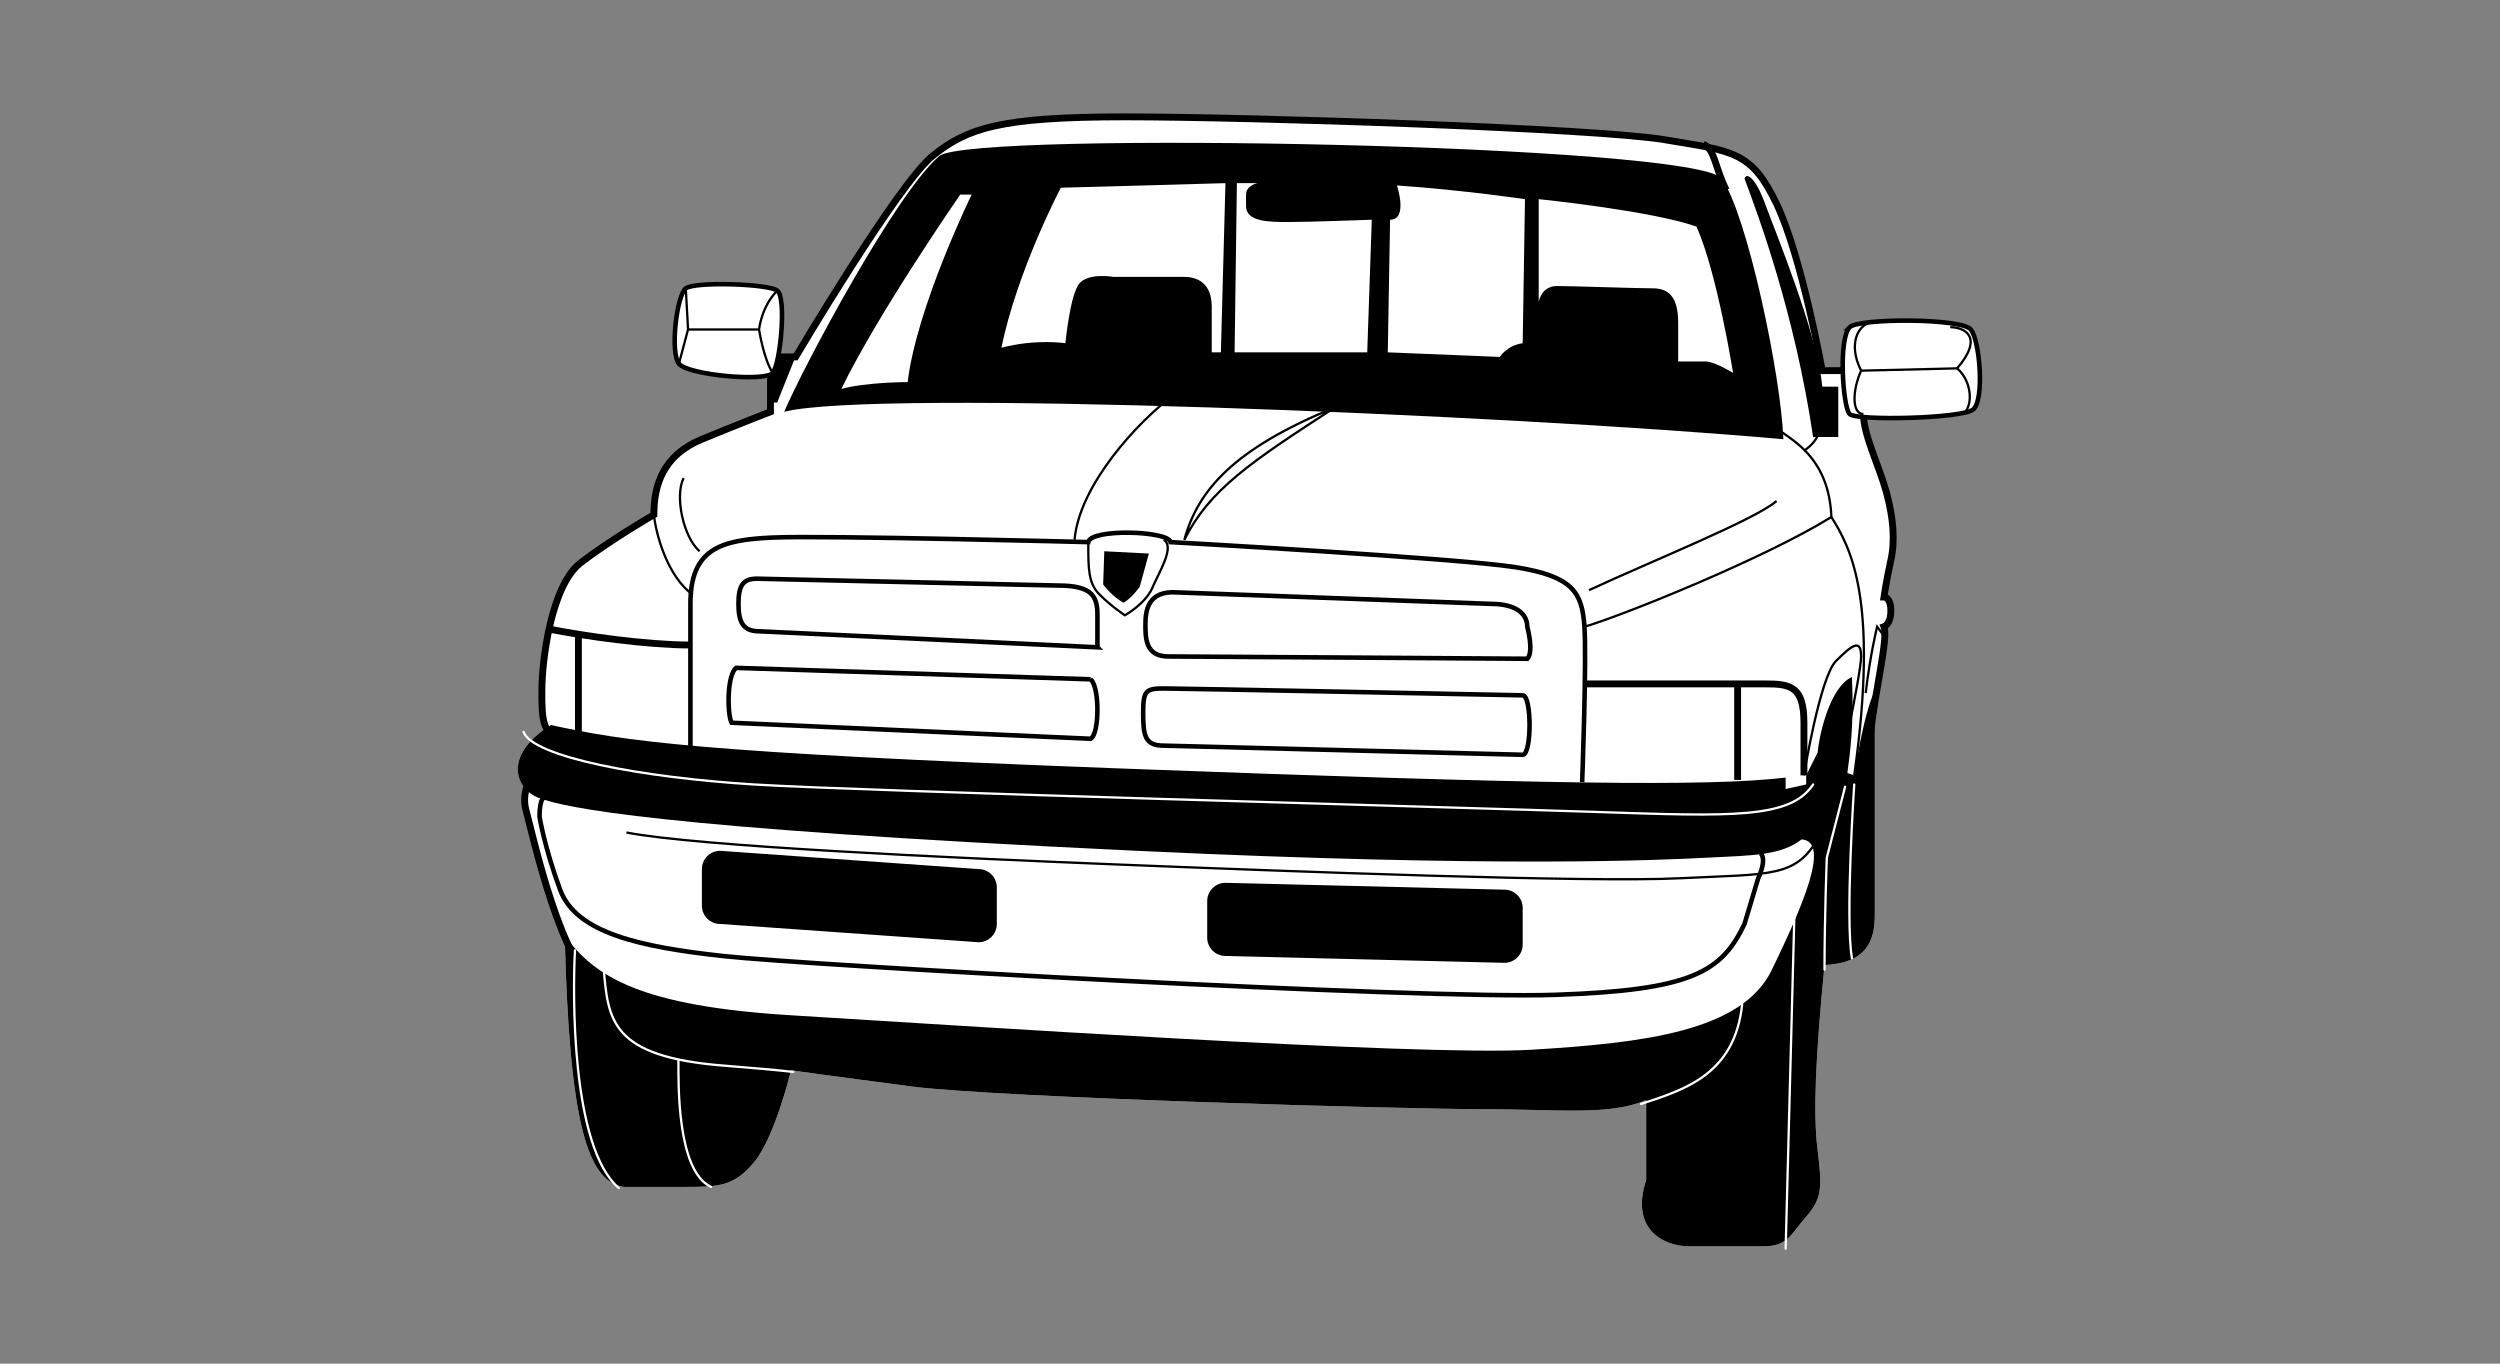 <?xml version="1.0" encoding="UTF-8" standalone="no"?>
<!-- Created with Inkscape (http://www.inkscape.org/) -->
<svg id="svg2" xmlns:rdf="http://www.w3.org/1999/02/22-rdf-syntax-ns#" xmlns="http://www.w3.org/2000/svg" height="54" width="99" version="1.1" xmlns:cc="http://creativecommons.org/ns#" xmlns:dc="http://purl.org/dc/elements/1.1/">
 <rect width="100%" height="100%" fill="#808080" stroke="none"/>
 <g id="g63106">
  <rect id="rect2990" opacity="0" height="54" width="99" y="0" x="0"/>
  <path id="path86048" fill="#fff" d="m74.266 27.67c0.217-1.326 0.47-2.522 0.338-2.852 0 0 0.272-0.091 0.272-0.634s-0.272-0.543-0.272-0.543 0.091-0.634 0.272-1.449c0.181-0.815 0.091-1.72-0.181-2.716-0.272-0.996-0.905-2.264-0.905-3.079 0-0.815 0-1.72-0.543-1.72h-1.087s-0.815-4.527-1.811-6.61c-0.996-2.082-1.721-2.082-4.437-2.535-2.716-0.453-16.388-0.905-21.368-0.905-4.98 0-6.247 0.453-7.606 1.539s-5.433 7.968-5.433 7.968h-0.996v2.173s-1.177 0.453-2.716 1.087c-1.539 0.634-1.901 1.811-1.901 2.988 0 0-1.72 0.996-2.897 1.901-1.177 0.905-1.539 3.893-1.539 5.07 0 0.629 0 1.103 0.152 1.435l0.026 0.043c-1.303 0.887-1.327 1.853-0.826 2.408l0.015 0.042c-0.062 0.266-0.068 0.532 0 0.781 0.173 0.633 0.711 3.059 1.476 4.905l0.063 0.074c0.181 7.425 0.905 9.779 2.354 9.96h2.354c1.358 0 1.992 0 2.807-0.996 0.815-0.996 1.449-3.622 1.449-3.622s1.268 0.181 4.708 0.634c3.441 0.453 19.648 0.905 22.636 0.905 2.988 0 5.07 0.272 6.519-0.362v3.169c-0.634 1.901 0.634 2.626 1.72 2.626h2.897c0.996 0 1.087-0.453 1.72-1.177 0.634-0.724 0.634-1.177 0.453-2.626-0.181-1.449-0.091-3.622 0.272-7.334 1.63-0.091 1.992-0.905 1.992-1.992v-8.434l0.024-0.124z"/>
  <path id="path86050" d="m37.211 6.166c-1.72 1.449-5.433 8.421-6.157 10.141 3.531-0.905 28.431 0.091 39.567 1.087-0.09-2.535-1.449-8.964-2.445-10.322-0.995-1.358-29.517-1.901-30.965-0.906z"/>
  <path id="path86052" d="m22.362 37.042c1.177 1.63 2.988 2.807 9.054 3.169 6.066 0.362 24.809 1.63 29.245 1.358 4.437-0.272 8.33-0.724 9.507-3.169 1.177-2.445 2.354-5.07 1.177-5.161-0.815 0.634-1.901 0.634-3.712 0.724-1.811 0.091-8.142 0.412-22.636-0.272-19.195-0.905-22.636-1.72-23.632-2.083-0.996-0.362-1.449-1.72 0.453-2.897 2.897 0.634 5.704 1.087 22.545 1.72s23.27 0.724 26.348 0.362v0.453l0.815-0.181v-0.362l0.453-0.905c0.091-0.905 0.543-2.626 1.358-2.988 0.091 1.992-0.091 3.079-0.181 3.803l0.272 0.091s0.362-2.445 0.815-3.35v8.873c0 1.087-0.362 1.901-1.992 1.992-0.362 3.712-0.453 5.885-0.272 7.334s0.181 1.901-0.453 2.626c-0.634 0.724-0.724 1.177-1.72 1.177h-2.897c-1.087 0-2.354-0.724-1.72-2.626v-3.169c-1.449 0.634-3.531 0.362-6.519 0.362s-19.195-0.453-22.636-0.905c-3.441-0.453-4.708-0.634-4.708-0.634s-0.634 2.626-1.449 3.622c-0.815 0.996-1.449 0.996-2.807 0.996h-2.354c-1.449-0.182-2.173-2.536-2.354-9.96z"/>
  <g fill="#fff">
   <path id="path86054" d="m38.478 7.706h-0.453s-3.26 4.708-4.708 7.696c0.996-0.272 2.626-0.272 2.626-0.272 0.362-2.988 2.535-7.425 2.535-7.425z"/>
   <path id="path86056" d="m42.009 7.434s-1.72 3.26-2.354 6.338c1.358-0.362 2.535-0.181 2.535-0.181s0.181-1.901 0.543-2.354c0.362-0.453 1.358-0.272 1.358-0.272h2.807c0.543 0 1.087 0.272 1.087 1.177v1.811h0.362l0.181-6.7-6.519 0.181z"/>
   <path id="path86058" d="m49.796 7.253h-0.815l-0.091 6.7h5.252l0.181-5.252s-2.445 0.091-3.26 0.091c-0.815 0-1.72 0-1.72-0.634v-0.453c0-0.362 0.453-0.453 0.453-0.453z"/>
   <path id="path86060" d="m55.319 7.343s0.453 1.358-0.272 1.358l-0.091 5.252 4.437 0.181s0.272-0.453 0.905-0.543l0.091-5.704s-2.445-0.362-5.07-0.543z"/>
   <path id="path86062" d="m60.933 7.887v4.074s0.091-0.634 0.724-0.634c0.634 0 3.169 0.091 3.803 0.091s0.996 0.362 0.996 1.358v1.539h1.087c0.362 0 1.087 0.453 1.087 0.453s-0.634-3.984-1.449-5.795c-1.81-0.633-6.247-1.086-6.247-1.086z"/>
  </g>
  <path id="path86064" d="m38.75 37.313c0.4 0 0.724-0.324 0.724-0.724v-1.449c0-0.4-0.324-0.724-0.724-0.724l-10.231-0.724c-0.4 0-0.724 0.324-0.724 0.724v1.449c0 0.4 0.324 0.724 0.724 0.724l10.231 0.724z"/>
  <path id="path86066" d="m59.575 38.128c0.4 0 0.724-0.324 0.724-0.724v-1.449c0-0.4-0.324-0.724-0.724-0.724l-11.046-0.272c-0.4 0-0.724 0.324-0.724 0.724v1.449c0 0.4 0.324 0.724 0.724 0.724l11.046 0.272z"/>
  <g stroke="#000" stroke-width=".181" fill="#fff">
   <path id="path86068" d="m43.458 25.633v-1.268c0-0.724-0.181-1.177-1.539-1.177l-11.952-0.272c-0.543 0-0.724 0.272-0.724 0.996s0.181 1.087 0.815 1.087l13.4 0.634z"/>
   <path id="path86070" d="m60.48 26.086c0.272-0.272 0-1.268 0-1.268 0-0.453-0.362-0.905-1.449-0.905l-12.404-0.453c-1.177-0.091-1.268 0.724-1.268 1.268 0 0.543 0 1.268 0.905 1.268s14.215 0.091 14.215 0.091z"/>
   <path id="path86072" d="m60.299 27.535s-13.491-0.272-14.215-0.272c-0.724 0-0.815 0.091-0.815 0.996 0 0.905 0.091 1.268 0.815 1.268l14.215 0.362c0.362 0 0.362-2.354 0-2.354z"/>
   <path id="path86074" d="m43.187 26.901-14.035-0.453c-0.362 0.272-0.362 1.811-0.181 2.173l14.215 0.634c0.362-0.181 0.362-2.083 0-2.354z"/>
  </g>
  <path id="path86076" d="m74.062 29.164c0.181-1.811 0.724-3.893 0.543-4.346 0 0 0.272-0.091 0.272-0.634s-0.272-0.543-0.272-0.543 0.091-0.634 0.272-1.449c0.181-0.815 0.091-1.72-0.181-2.716-0.272-0.996-0.905-2.264-0.905-3.079 0-0.815 0-1.72-0.543-1.72h-1.087s-0.815-4.527-1.811-6.61c-0.995-2.082-1.72-2.082-4.436-2.535s-16.388-0.905-21.368-0.905c-4.98 0-6.247 0.453-7.606 1.539s-5.433 7.968-5.433 7.968h-0.996v2.173s-1.177 0.453-2.716 1.087c-1.539 0.634-1.901 1.811-1.901 2.988 0 0-1.72 0.996-2.897 1.901-1.177 0.905-1.539 3.893-1.539 5.07 0 1.177 0 1.811 0.996 1.992-0.996 0.453-1.901 1.72-1.63 2.716 0.272 0.996 1.449 6.429 2.988 7.062" stroke="#000" stroke-width=".272" fill="none"/>
  <path id="path86078" d="m69.082 7.072c0.091-0.272 0.453 0 0.815 0.996s2.083 5.161 2.264 7.244h0.634v1.992h-0.996c-0.724-4.889-2.173-8.782-2.716-10.231z"/>
  <polygon id="polygon86080" points="55.25 53.25 55.25 63.25 56.75 63.25 60.75 53.25" transform="matrix(.181 0 0 .181 20.505 4.491)"/>
  <path id="path86082" d="m30.601 14.768c0.317-0.422 0.543-2.988 0.181-3.26-0.362-0.272-3.26-0.362-3.622-0.091-0.362 0.272-0.634 2.535-0.272 2.988 0.362 0.453 3.441 0.724 3.712 0.362z" stroke="#000" stroke-width=".181" fill="#fff"/>
  <path id="path86084" d="m73.247 12.957c-0.453 0.453-0.272 3.169 0 3.441 0.272 0.272 4.437 0.181 4.889-0.181 0.453-0.362 0.272-2.716-0.091-3.169-0.362-0.453-4.437-0.453-4.799-0.091z" stroke="#000" stroke-width=".181" fill="#fff"/>
  <g fill="none">
   <g stroke="#000">
    <path id="path86086" d="m62.653 30.975s0.181-4.799 0.091-6.157c-0.091-1.358-0.453-1.992-2.716-2.354-2.264-0.362-13.672-0.996-13.672-0.996-0.091-0.453-3.169-0.543-3.26 0 0 0-10.412-0.272-12.495-0.181-2.083 0.091-3.26 0.453-3.26 2.626v5.795" stroke-width=".181"/>
    <path id="path86088" d="m27.341 25.543c-1.72 0-4.255-0.362-5.614-0.634" stroke-width=".272"/>
    <line id="line86090" stroke-width=".272" y2="28.983" y1="25.181" x2="22.905" x1="22.905"/>
    <path id="path86092" d="m69.716 33.782c0.272 0.272-0.091 0.996-0.091 0.996l-0.543 1.811c-0.905 1.901-2.083 2.626-7.515 2.807-5.433 0.181-29.698-1.177-32.958-1.539-3.26-0.362-5.795-0.905-6.429-2.626-0.634-1.72-0.815-2.897-0.815-2.897 0-0.724 0.181-0.905 0.543-0.996" stroke-width=".181"/>
    <g stroke-width=".091">
     <path id="path86094" d="m27.432 23.551c-0.996-0.725-1.449-2.354-1.539-3.169"/>
     <path id="path86096" d="m70.44 17.032c0.634 0.453 1.992 1.177 2.083 3.441-2.626 1.63-8.239 3.893-9.779 4.346"/>
     <path id="path86098" d="m72.523 20.472c0.724 1.177 1.901 3.169 0.905 10.231"/>
    </g>
    <path id="path86100" d="m62.744 27.082h7.153c0.996 0 1.539 0.091 1.539 1.539v2.083" stroke-width=".272"/>
    <path id="path86102" d="m71.436 30.704s0.634-3.893 1.268-4.527 0.996-0.905 0.996-0.181c0 0.724-0.996 5.252-0.996 5.252" stroke-width=".091"/>
    <path id="path86104" d="m68.358 7.525c-0.453-0.905-0.453-1.63-0.906-1.811" stroke-width=".272"/>
    <g stroke-width=".091">
     <path id="path86106" d="m43.096 21.468c0 1.087 0 1.63 0.453 2.083 0.453 0.453 0.996 0.815 0.996 0.815s0.815-0.453 1.087-1.087c0.272-0.634 0.905-1.63 0.453-1.901"/>
     <path id="path86108" d="m46.899 21.378c0.543-1.992 1.992-3.622 5.976-5.252-3.35 2.173-4.98 3.26-5.976 5.252z"/>
     <path id="path86110" d="m46.446 15.673c-1.358 0.996-3.712 3.531-3.893 5.704"/>
    </g>
    <line id="line86112" stroke-width=".272" y2="30.885" y1="27.172" x2="68.81" x1="68.81"/>
    <path id="path86114" d="m30.782 11.508c-0.634 0.634-0.724 1.539-0.724 1.539s0.181 1.177 0.543 1.72" stroke-width=".091"/>
    <polyline id="polyline86116" transform="matrix(.181 0 0 .181 20.505 4.491)" points="36.75 38.25 37.25 47.25 35.25 54.75" stroke-width=".5"/>
    <g stroke-width=".091">
     <line id="line86118" y2="13.048" y1="13.048" x2="30.058" x1="27.251"/>
     <path id="path86120" d="m74.062 12.776c-0.453 0.091-0.905 0.815-0.362 1.901-0.362 0.815-0.362 1.72 0.091 1.72"/>
     <path id="path86122" d="m77.231 12.957c0.543 0 1.358 0.362 0.272 1.63 0.634 0.543 0.634 1.63 0.181 1.811"/>
     <line id="line86124" y2="14.678" y1="14.587" x2="73.7" x1="77.502"/>
     <path id="path86126" d="m62.925 23.37c2.535-1.177 6.61-2.807 7.425-3.531"/>
     <path id="path86128" d="m27.704 21.83c-0.634-0.543-0.996-2.173-0.634-2.897"/>
     <path id="path86130" d="m73.881 27.444c0.181-1.539 0.453-2.626 0.453-2.626l0.272 0.362"/>
     <path id="path86132" d="m72.07 16.851c0 0.634-0.634 0.996-0.634 0.996"/>
     <path id="path86134" d="m72.07 33.058c-0.906 1.72-1.902 1.539-5.523 1.72-3.622 0.181-15.483-0.272-22.274-0.543-6.791-0.272-16.66-0.724-19.467-1.268"/>
    </g>
   </g>
   <g stroke="#fff" stroke-width=".091" stroke-linecap="round">
    <line id="line86136" y2="49.446" y1="35.593" x2="70.712" x1="71.074"/>
    <path id="path86138" d="m20.732 28.983c0.362 0.996 4.708 1.811 9.145 2.083 4.437 0.272 27.887 0.905 33.32 1.087 5.433 0.181 7.696 0.272 8.602-1.087"/>
    <path id="path86140" d="m23.901 38.309c0.181 2.083 0.262 3.544 4.799 3.893 1.229 0.095 2.1 0.177 2.716 0.247"/>
    <path id="path86142" d="m64.984 43.718c1.63-0.543 3.723-1.122 4.006-3.961"/>
    <path id="path86144" d="m72.251 38.4c0-2.083 0.091-4.437 0.091-4.437l0.724-2.807"/>
    <path id="path86146" d="m73.428 31.066s-0.362 5.342-0.091 6.881"/>
    <path id="path86148" d="m22.769 37.63c-0.091 1.63-0.166 7.787 1.735 9.416"/>
    <path id="path86150" d="m28.156 47.001c-1.358-0.633-1.29-4.119-1.29-5.025"/>
   </g>
  </g>
  <path id="path86152" d="m43.73 21.83 1.766 0.091-0.362 1.313s-0.272 0.407-0.634 0.634c-0.453-0.226-0.815-0.724-0.815-0.724l0.045-1.313z"/>
 </g>
</svg>
